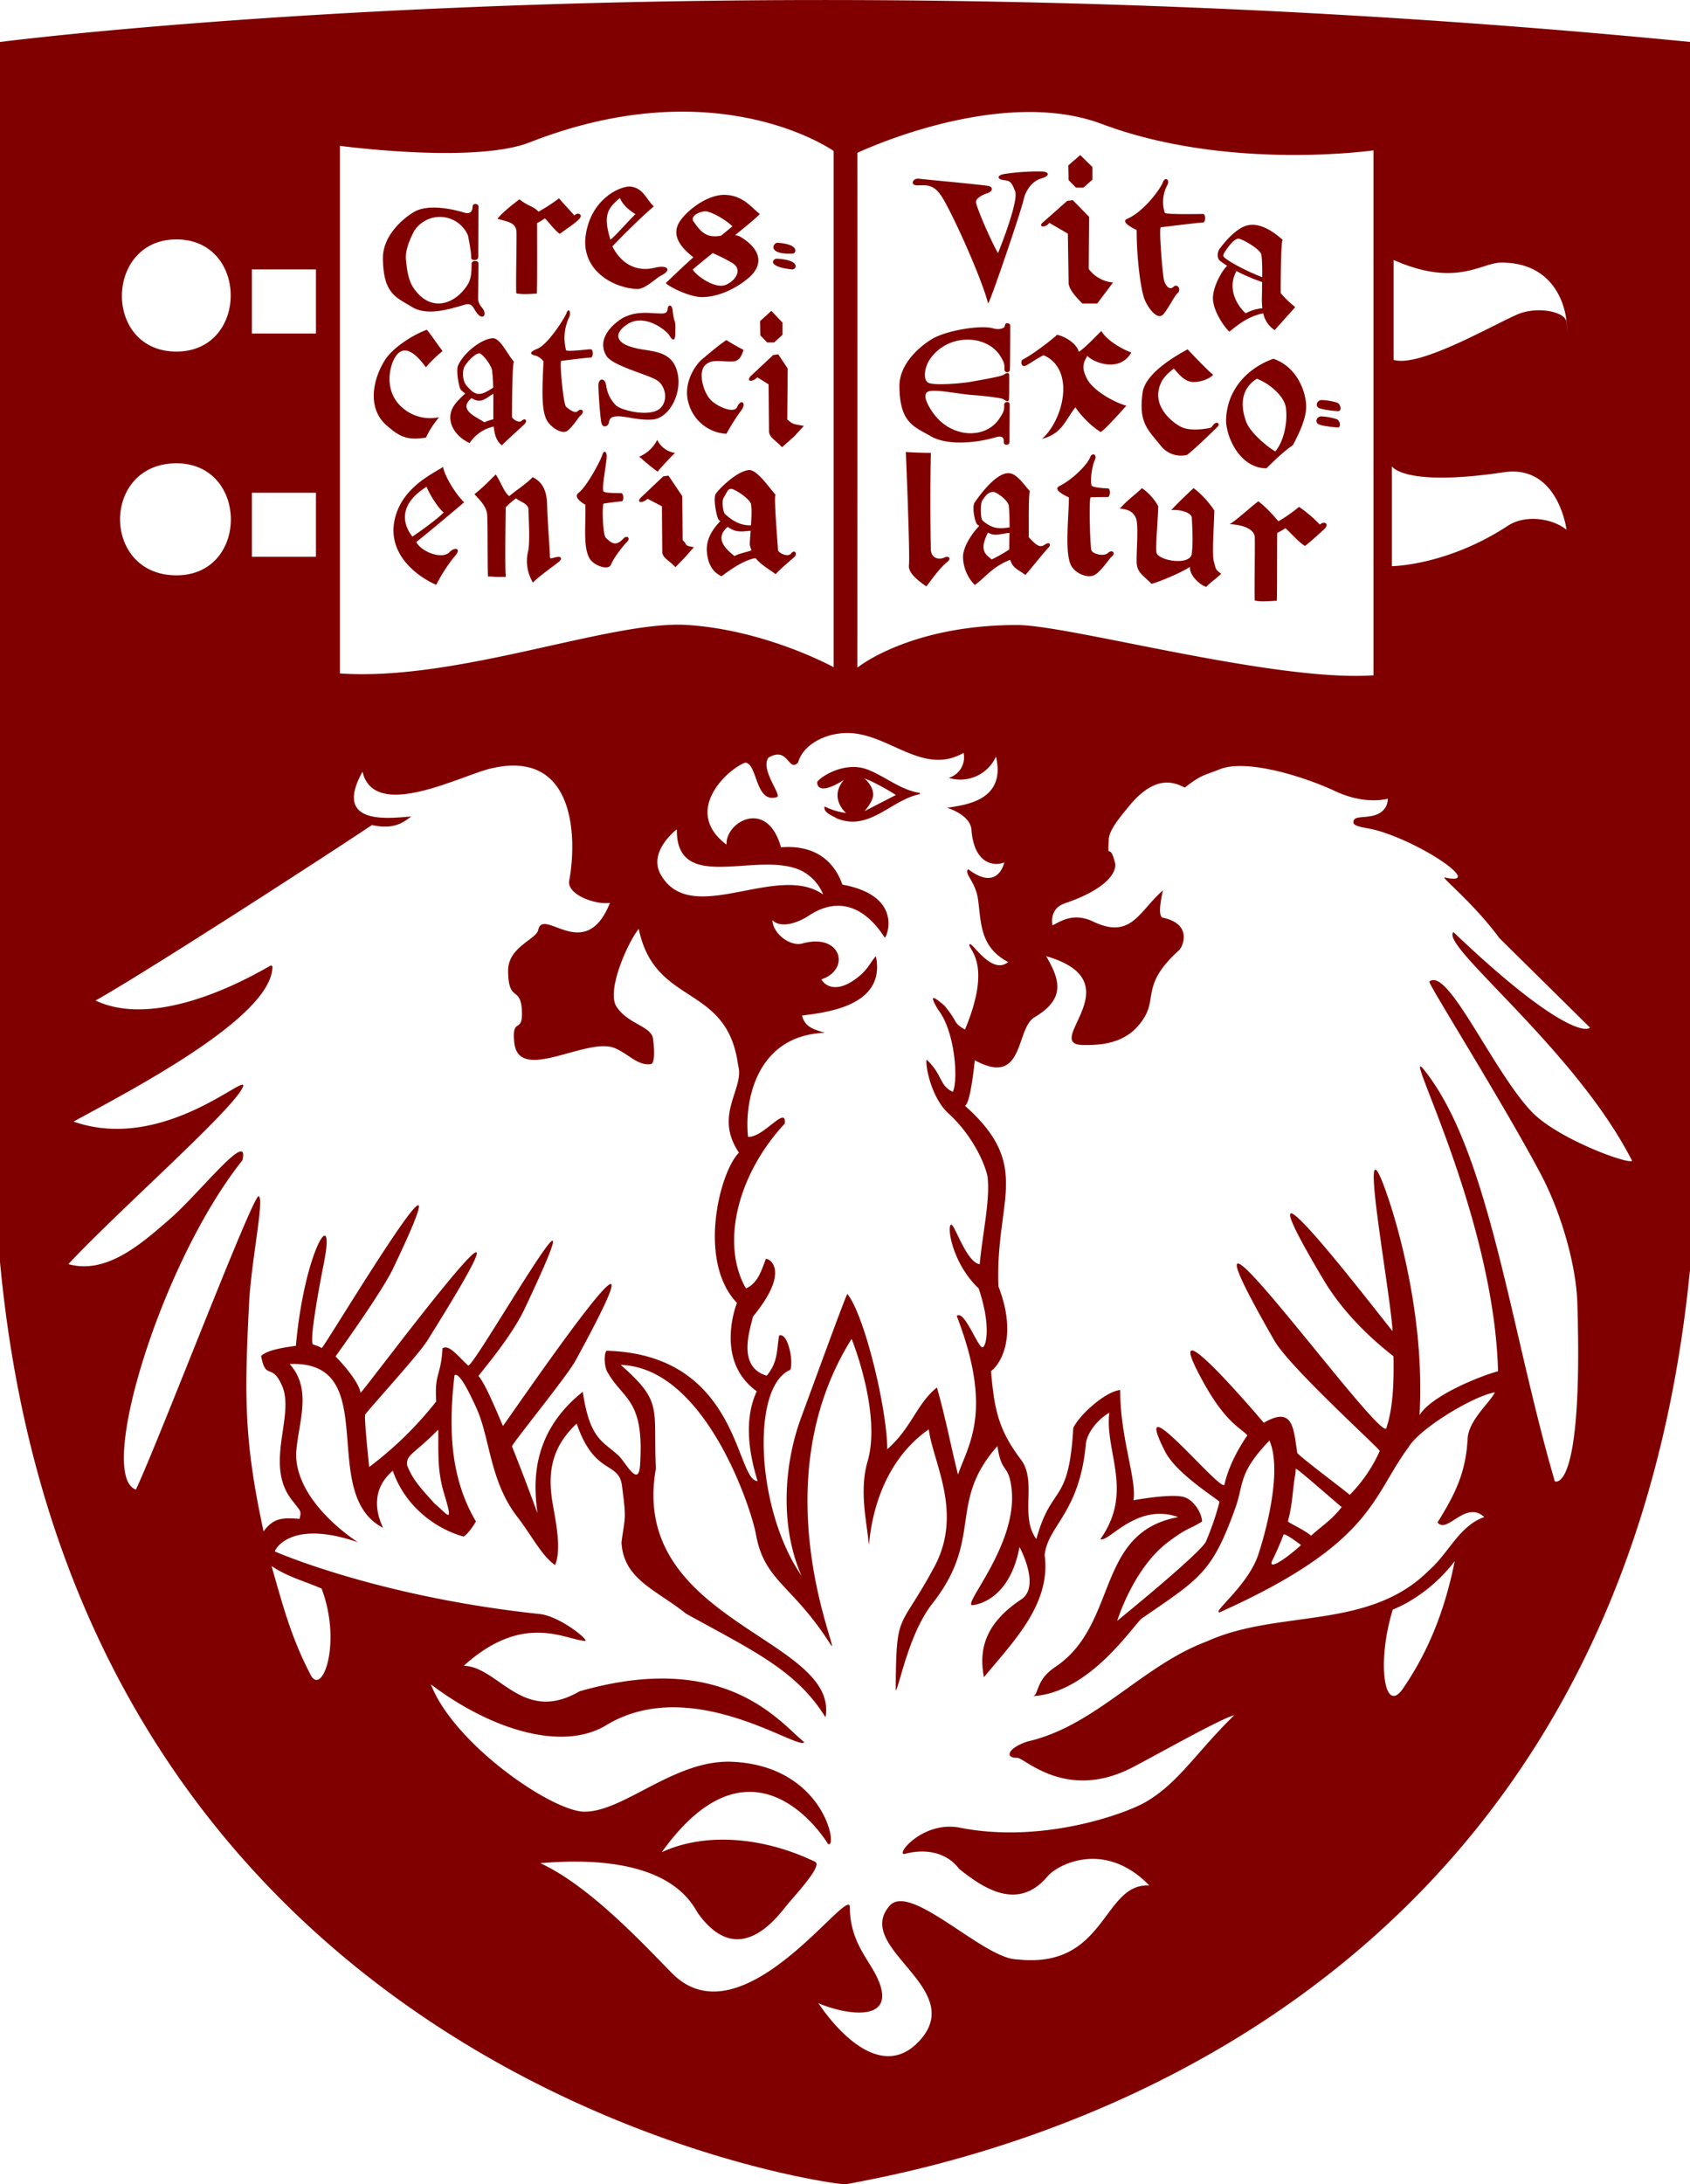 <svg xmlns="http://www.w3.org/2000/svg" width="24" height="31"><path fill="maroon" fill-rule="evenodd" d="M8.217 6.994c-.097.075.114.177.096.172.007.303-.036.615.066.77.064.095.265.166.3.075.033-.093.185-.282.22-.314.063-.057.007-.109-.046-.053-.11.119-.172.064-.253-.014-.039-.045-.054-.47-.026-.483 0 0 .203-.03.251-.03.038 0 .034-.118-.005-.118-.061 0-.241.001-.251-.027-.023-.059.036-.345.046-.474.008-.091-.04-.12-.064-.035-.026.083-.22.446-.334.531m.534-1.084c.118-.012.307.061.517.044.249-.019.445-.412.337-.718-.1-.29-.419-.239-.633-.31-.197-.054-.279-.179-.064-.323.253-.167.567.1.597.156.047.085.085.083.085-.027.007-.24-.015-.104-.038-.33-.008-.081-.066-.088-.072-.011-.005.079-.1.056-.171.056-.073-.002-.284-.035-.466.067-.116.069-.381.28-.233.534.087.147.597.267.723.352.128.085.156.302.035.402-.152.123-.564.02-.627-.055a.488.488 0 0 1-.133-.279c-.018-.112-.11-.102-.11 0 0 .101.024.449.042.53.016.086.1.057.108-.006.009-.061.048-.079.103-.082m.582.333a.495.495 0 0 1-.254.238 3 3 0 0 0 .259.213c.081-.091.155-.176.248-.265a.335.335 0 0 1-.253-.186m-1.27-.133c.086-.07.149-.188.184-.215.066-.055.011-.112-.044-.058-.045.044-.161-.059-.166-.067-.038-.044-.093-.635-.067-.648 0 0 .369-.047.418-.047.037.004.042-.115.002-.117-.06 0-.342.039-.352.011a.695.695 0 0 1 .039-.455c.043-.078-.002-.155-.03-.074-.033.083-.265.448-.414.509-.122.05-.109.078-.03.099.062.012.127.088.115.087-.012.303-.042.677.051.836.059.1.221.204.294.139m-1.022.624c-.093.089-.166.171-.303.28.064.073.171.167.181.295.008.128.003.725.011.874.1 0 .082.01.254.004-.017-.101-.003-.876-.003-.986.064-.063.073-.072.147-.128.053.047.177.075.177.159 0 .083.025.45-.004.586a.589.589 0 0 0 .068.451c.067-.076.316-.253.37-.297.053-.047.026-.082-.043-.063-.074.016-.087.031-.087-.017 0-.089-.035-.492-.04-.749-.01-.259-.133-.335-.205-.37-.073.082-.235.186-.332.269-.073-.055-.109-.178-.191-.308m-.983.175c.043.113.182.326.244.364-.107.11-.371.292-.445.344-.135-.171-.208-.453.201-.708m-.464.526c-.064.484.385.773.601.866.055-.112.165-.292.274-.419.082-.098-.009-.123-.083-.048-.099.111-.396.006-.475-.141.143-.11.518-.427.68-.563-.107-.103-.273-.357-.299-.503-.145.099-.625.304-.698.808m-.124-2.33c-.173.27-.268.695.032.943.142.121.259.215.547.162.058-.117.083-.155.185-.288a.6.6 0 0 1-.498-.117c-.299-.236-.206-.615-.118-.745.161-.243.39.105.431.153.054-.066.146-.158.236-.23-.09-.119-.163-.231-.223-.303-.191.07-.472.244-.592.425m1.389-.72c-.023-.03-.067-.078-.069-.137l.005-.509c0-.049-.097-.043-.097 0-.004.075.006.2-.058.303-.18.282-.523.398-.763.051-.082-.114-.101-.288-.112-.413-.016-.165.108-.38.115-.399a.434.434 0 0 1 .765.059c.023.112.047.247.047.318-.002.048.098.043.1-.006l.003-.722c.002-.04-.081-.053-.083 0-.004.1-.062.108-.136.083-.155-.046-.499-.122-.698-.004-.176.105-.445.351-.44.66.005.509.194.552.414.689.205.123.49.044.749-.034.103-.028.116.039.166.112.084.115.152.042.092-.051m.147 1.463v.103c-.036.009-.077.019-.128.044-.069-.06-.396-.169-.182-.344.132.079.182.017.31-.063v.26m-.002-.346c-.189.125-.249.121-.378-.028-.065-.076-.059-.22-.029-.273.058-.094.161-.188.21-.186.042.001.194.19.183.271.008.046.012.129.014.216m-.014-.701c-.168.016-.413.217-.486.39-.029.069.013.318.044.346.022.02.04.033.059.048-.111.106-.215.195-.212.35.005.15.122.284.274.354a.55.55 0 0 1 .343-.235c.011.12.039.208.116.267.056-.062.278-.258.321-.302.047-.045.012-.097-.043-.045-.032.032-.112-.014-.135-.052 0-.068 0-.757.028-.789-.101-.111-.196-.344-.309-.332m1.229-1.686c.067-.066-.004-.114-.063-.057-.044-.053-.157-.171-.217-.243a2.58 2.58 0 0 1-.292.19c-.064-.075-.143-.075-.271-.176-.071.055-.228.172-.312.276.149.043.261.053.27.182.006.106-.011.757-.002.876.08.018.177.01.291.004.008-.093.004-.909.004-1 .043-.024.087-.047.108-.069.047.037.14.174.215.221.058-.045.206-.14.269-.204m.45.287c-.098-.322-.061-.433.135-.591.044.11.157.19.22.228-.111.109-.283.308-.355.363m.638.396c-.389.1-.571-.217-.61-.302.157-.163.425-.431.588-.566-.108-.101-.152-.269-.343-.283-.167.004-.556.197-.625.699-.065.482.38.742.733.756.118 0 .264-.154.337-.19.157-.078.099-.155-.08-.114m1.095-.586l-.162.133a.434.434 0 0 1-.13.007c-.133-.019-.197-.121-.258-.204-.064-.085.1-.156.18-.147.082.011.262.109.37.211m-.28.38c.088.04.178.081.276.14.142.082.069.237-.084.308-.155.073-.433-.132-.476-.215a8.95 8.95 0 0 1 .284-.233m.668-.556c-.108-.076-.225-.258-.486-.27-.262-.011-.557.23-.653.381-.127.2.029.375.196.505-.107.093-.255.235-.392.366.055.06.355.204.523.199.254-.006.489-.139.634-.257.264-.212.172-.438-.096-.598a.231.231 0 0 0-.077-.025c.167-.134.313-.254.351-.301m.323 1.543l-.159-.167-.16.146.003.201.098.102h.099l.119-.11v-.172zm-.071-1.133c-.061-.004-.157.168.213.154.057-.002.1-.136-.213-.154m-.005.226c-.063-.005-.159.113.212.152.057.007.135-.132-.212-.152m.241 2.523l.138-.15c-.154-.029-.154-.019-.236-.093l.006-.722-.134-.201-.072.01-.308.289c-.083.076-.009.112.084.028l.159.099.006.68c.016.081.086.108.185.212l.172-.152zm-.944 1.283c.115.08.181.069.326.055-.006.08-.012.153-.012.185 0 .035.014.063.024.094-.075.026-.17.043-.243.08-.067-.06-.312-.23-.095-.414m.331-.022c-.125.003-.232-.037-.369-.159-.026-.022-.05-.18-.02-.232.059-.097.059-.127.112-.126.041 0 .293.155.279.237.01.059.005.171-.002.28m-.435-.06c-.112.117-.194.245-.193.406.006.155.056.307.21.377.137-.103.312-.226.482-.258.082.101.21.168.286.229.053-.065.222-.204.268-.247.045-.046 0-.11-.046-.05-.036.055-.155.015-.189-.041 0-.066-.062-.759-.035-.79-.098-.111-.267-.363-.381-.35-.166.016-.414.258-.467.337-.041.059.012.344.044.371l.021.016M9.787 5.75a.59.59 0 0 0 .529.407c.054-.102.155-.259.21-.331.081-.109-.002-.175-.059-.048-.044.098-.28-.009-.365-.093-.116-.109-.187-.394-.095-.494.092-.102.225-.055.396-.06.113-.005.136-.111.156-.165a3.156 3.156 0 0 1-.243-.139c-.11.071-.28.218-.354.28-.091.079-.279.351-.175.643M9.72 7.918l.134-.151c-.151-.028-.081-.027-.16-.101l-.005-.624-.196-.291-.074.01-.307.291c-.081.073-.01.108.085.028l.203.106.005.659c.017.082.088.101.187.205l.128-.132zm2.557 3.595s.123-.136.123-.234c0-.132-.123-.228-.123-.228.105.03.356.173.445.233l-.445.229zm.786-.241v-.018c-.275-.04-.491-.235-.742-.331-.348-.134-.716.138-.716.181 0 .096.099.145.38-.035-.221.259.03.47.03.47a.977.977 0 0 1-.306-.093c-.017.093.11.127.17.168.467.194.773-.261 1.184-.342m3.154-4.344c-.071.074-.197.159-.314.291.097.008.178.03.224.124.049.093.008.489.015.642.007.148.096.18.211.302.116-.03.437-.166.546-.242-.01.122.141.258.231.285.06-.066.125-.103.213-.187-.086-.058-.075-.066-.107-.182-.025-.111.006-.534.009-.715a1.328 1.328 0 0 0-.294-.318c-.081.075-.19.175-.318.312.095-.013.283.026.292.106.005.106.021.335 0 .512-.022.18-.497.098-.503-.023-.011-.124.024-.481.026-.651a.782.782 0 0 0-.231-.256m.238-1.393c.034-.179.157-.252.214-.305.08.09.16.192.28.192.118.001.24-.054.278-.103-.097-.08-.318-.316-.362-.361-.112.064-.598.32-.639.615-.059.437.077.524.266.763a.364.364 0 0 0 .364.121c.087-.06.404-.367.44-.406.032-.037-.015-.072-.054-.033-.039.036-.024.052-.077.06-.054.009-.27.046-.396-.021-.157-.084-.362-.281-.314-.522m-1.356-.047c.012.293-.139.602-.303.742.284-.075.321-.247.476-.449.085.129.244.284.36.351.082-.054.313-.319.364-.374-.167-.044-.489-.218-.569-.401-.064-.136-.049-.2.015-.307.056.076.448.259.624-.047-.193-.072-.366-.201-.425-.304-.052.044-.224.234-.321.295-.022-.105-.181-.218-.309-.242-.042.046-.344.28-.483.349-.042.021-.026.114.033.091.057-.025.15-.097.258-.15.125.05.267.179.28.446M15.044 6.9c-.116.057.154.166.136.161-.004.311-.065.82.04.981.064.098.212.163.311.125.095-.039.217-.233.253-.264.07-.053.01-.11-.049-.055-.058.055-.216.016-.237-.039-.017-.06-.037-.737-.009-.751 0 0 .19-.005.241-.003.04 0 .043-.123.004-.123-.07-.001-.223-.015-.232-.042-.023-.065.005-.272.044-.356.041-.084-.037-.121-.067-.039-.032.089-.232.302-.435.405m-1.094.203c.065-.101.106-.121.158-.121.047.003.228.13.219.215.008.055.01.171.01.289-.136.016-.232.033-.384-.098-.028-.023-.036-.233-.003-.285m.081.456c.1.056.15.021.305.004l-.004.236a1.955 1.955 0 0 1-.248.141c-.077-.064-.189-.119-.053-.381m-.125-.093c-.084.081-.233.289-.23.443a.583.583 0 0 0 .167.394c.153-.109.249-.259.504-.358.031.12.115.139.215.216.059-.066.276-.337.324-.384.048-.047.02-.094-.048-.047s-.115.019-.229-.106c.004-.067-.008-.621.018-.651-.104-.114-.199-.27-.322-.256-.179.014-.406.33-.462.413-.045.059.002.285.035.314.012.011.018.012.028.022m-1.042-1.05c.006.15.06 1.434.044 1.612-.01.103.124.21.247.295.06-.073.189-.265.297-.346.063-.053.019-.087-.03-.068-.096.046-.194.01-.203-.103a35.148 35.148 0 0 1 0-1.378 5.87 5.87 0 0 1-.355-.012m-.091-.931c.005.525.211.569.446.707.222.128.596.101.876.027.106-.032.164-.038.16.054 0 .059.081.047.081.003l.003-.532c0-.055-.078-.047-.078 0 0 .074 0 .096-.071.2-.193.291-.675.279-.933-.075-.089-.122-.169-.283-.067-.314.102-.031.412.035.618.052.122.007.406.038.442.059.032.023.079.054.079-.01.003-.061.003-.264.003-.325s-.046-.033-.081-.011c-.035.025-.338.076-.459.098-.121.023-.497.054-.596.02-.101-.034-.067-.24.023-.358.261-.352.79-.328.981-.035.065.102.065.126.065.202 0 .046.076.051.076 0 .005-.049.006-.58.006-.624 0-.04-.076-.056-.076 0 0 .038-.084.062-.167.038-.164-.051-.642.024-.855.143-.189.11-.48.363-.476.681m2.032-3.051a3.206 3.206 0 0 0-.534.034c-.116.017-.116.075-.02.088.096.009.115.029.166.161.046.134-.186.734-.244.875-.067-.103-.313-.653-.313-.728 0-.053.108-.106.155-.119.091-.029.089-.092.02-.106-.192-.028-.87-.088-.989-.103-.087-.007-.126.095-.021.095.108.002.221-.031.34.146.136.2.565 1.138.668 1.532.051-.083.479-1.345.504-1.479.03-.13.121-.258.247-.296.129-.035.118-.092.021-.1m.581.229l.127-.113v-.18l-.172-.169-.17.147.004.208.105.107h.106zm.196 1.645l.225-.299a.475.475 0 0 1-.346-.192l.005-.741-.231-.235-.079.01-.363.321c-.037.058.06.058.109-.009l.263.153.011.717c.02.086.09.169.195.275h.211zm1.503-1.271c-.069 0-.532.01-.544-.017a.502.502 0 0 1 .037-.394c.04-.085-.037-.12-.066-.034-.03.082-.262.408-.502.513-.124.05.151.166.132.161-.002.312.043.782.108.972.041.112.167.294.253.238.056-.036.177-.28.215-.31.067-.055.001-.151-.054-.094-.063.056-.115-.03-.132-.088-.02-.055-.077-.745-.048-.758 0 0 .547-.068.601-.068.038 0 .04-.121 0-.121m.842 1.338a.592.592 0 0 0-.236.072c-.079-.066-.284-.317-.133-.597-.021-.014-.043-.025-.063-.038.139.08.302.148.429.191l-.004.249c0 .047.003.085.007.123m-.002-.441c-.144-.052-.428-.188-.532-.275-.027-.022-.03-.035.004-.089.065-.099.14-.186.193-.182.044 0 .333.158.324.24.01.059.012.183.011.306m.177.751l.292-.326s-.13-.103-.207-.2c0-.068 0-.719.028-.754-.22-.2-.381-.226-.476-.211-.178.026-.36.258-.418.336-.043.062-.032.139 0 .168.035.029.081.059.13.089l-.025-.014c-.083.08-.205.31-.201.466.002.157.141.384.234.468.103-.08.256-.217.481-.26a.37.37 0 0 0 .162.238m.01 1.722c-.076-.037-.351-.252-.414-.418-.082-.223-.082-.469.151-.613.182.068.394.25.413.417.026.217-.035.474-.15.614m.247-.087c.08-.148.198-.385.19-.567-.01-.222-.145-.552-.466-.661-.407.147-.659.474-.671.86-.007.226.182.692.573.695.12-.118.248-.243.374-.327m.385 1.126a1.931 1.931 0 0 0-.296-.252 2.198 2.198 0 0 1-.293.205c-.066-.076-.152-.18-.285-.284-.08.056-.31.269-.408.325.141.004.35.051.357.184.005.107-.007.778 0 .9.086.019.188.009.313.003.006-.095.003-.868.006-.962.041-.024.091-.047.115-.069.048.036.195.207.28.253.058-.044.211-.18.278-.244.071-.071-.006-.117-.067-.059m0-1.417c.052.016.148.03.246.038.062.007.042-.097-.006-.117a.837.837 0 0 0-.219-.04c-.071 0-.105.093-.021.119m.249-.312a.806.806 0 0 0-.225-.039c-.067 0-.103.097-.02.12.054.015.153.033.248.037.065.007.044-.097-.003-.118m1.666 16.44c-.13.648-.35 1.248-.733 1.806-.269.397-.378-.373-.147-1.117.329-.134.657-.392.88-.689m-.365.131c-.857.86-2.142.548-3.155 1.009-.918.341-1.583 1.202-2.545 1.42-.284.093-.33.237-.15.232.106-.003.693.62 1.631.14.314-.161 1.287-.712 1.452-.743-.527.51-.792.965-1.263 1.234-.288.165-1.462.592-2.633.361-.519-.102-.918.384-.786.373.278-.075.589-.037.776.212.34.271.833.608 1.256.105.141-.167.813-.521 1.445.13-.672-.035-.605 1.193-1.879 1.049-.471-.003-1.513-1.099-1.809-.761-.527.602 1.131 1.173.413 1.928-.648.683-1.423-.544-1.423-.544.405.173 1.151.284.823-.385-.131-.265-.379-.503-.379-.994-.057-.244-1.54 1.942-2.522.955-.385-.389-1.166-1.24-1.873-1.564 1.873-.161 2.158.6 2.248.723.599.82 1.153-.013 1.28-.159.195-.226.472-.537.374-.584-.727-.351-1.557-.424-2.177-.136 1.327-1.855 2.36-.118 2.36-.118.146.092-.037-1.1-1.35-1.165-.82-.042-1.542.709-2.107.708-.46-.001-1.854-.958-2.182-1.808.811.617 1.846.971 2.491.58 1.212-.734 2.739.373 2.811.241-.338-.269-1.11-1.32-3.192-.721-.807.471-1.148-.349-1.643-.363.843-.761 1.428-.374 1.723-.352.07 0-.352-.352-.648-.383-2.3-.244-3.757-.887-3.757-.887-.012 0 .191-.472 1.18-.131 0 0-.886-.552-.879-1.261.029-.437.237-.905-.092-1.269 1.335-.056.386 1.836 1.324 2.323.02.009-.276-.451.141-.808.194.556.67.843 1.005.934.079-.045.176-.215.176-.214-.352-.594-.399-1.284-.304-2.076l.014-.007c.076.003.205.272.295.469.195.425.19 1.038.578 1.542.215.279.348.556.541.691.083-.197.021-.536.008-.626-.044-.321-.242-.884.299-1.382.253.742.597.527.643.882.065.499.043.42-.007.802.026.528.497.676.916 1.013.943.522 1.57.804 1.981 1.472.2-1.127-2.795-1.353-2.409-3.529-.04-.869.107-.942-.499-1.473 1.201.036 1.856 2.041 1.921 2.407.121.673.522.707 1.074 1.584.08.03-.986-2.336.284-4.361 0 0 .428 1.052.226 1.742-.121.415-.008.875.014 1.136.024.265-.052-.96.856-1.594.056.463.493 1.182.079 1.951-.504.937-.541.6-.549 1.752.046-.02.177-.794.523-1.233.73-.929.208-1.428.922-2.233.056.402.157.243.2.601.096.805-.731 1.685-.548 1.657.21-.029.548-.215.661-.825 0 0 .305.557.026.743-.504.335-.609.698-.531 1.105.405-.492.957-1.035.862-1.734.046-.422.495-.593.585-1.573.015-.162.175-.359.334-.446-.069.551.351 1.119-.127 1.793.109.06.514-.525 1.105-.312-1.187.218-.841 1.525-1.75 2.13-.275.183-.228.387-.31.41.813-.046 1.438-1.03 1.547-1.105.816-.561.995-.646 1.321-1.556.128-.345.035-.498.488-.966.198.461-.09 1.414-.159 1.62-.146.439-.659.819-.55.819 2.188-.981 2.16-1.641 2.684-2.344.157-.269.935-.735 1.226-.778-.071.147-.373.393-.387.659-.027.492-.183.792-.427 1.187.136.171.397-.324.664-.076-.353.119-.511.519-.785.755m-2.004-.698c.063-.231.063-.39.093-.593.013-.088.014-.077.018-.151.002-.024.619.522.653.544-.155.198-.287.269-.435.408-.104-.093-.335-.187-.329-.208m.187.34c-.285.255-.471.345-.409.218.069-.14.12-.26.159-.365.013-.035.25.147.25.147m2.797-2.467c-.261.069-.949.348-1.115.623.088-1.513-.393-2.996-.546-3.355-.298-.699.134 1.626.163 2.161.001.024-2.468-3.225-.977-.722.386.647.989 1.071.99 1.082.01.451-.02.783-.104 1.025-.152.123-3.363-4.343-1.588-1.25.22.384 1.508 1.545 1.497 1.568a2.11 2.11 0 0 1-.426.622c-.034-.035-.741-.564-.746-.597-.053-.345-.055-.67-.475-.426 0 0-1.581-1.872-.849-.56.32.574.531.637.616.739 0 0-.246.337-.325.697-.031.144-1.371-1.51-.845-.471.168.333.781.696.774.719a3.943 3.943 0 0 1-.193.563c-.085.172-1.261 1.125-1.259 1.124 0-.001.23-.754.73-1.124.285-.213.286-.166.475-.286-.004-.113-.109-.295-.246-.343-.172-.062-.729.042-.729.042.052-.283-.191-.894-.188-1.565-.21.021-.578.351-.666.538-.065 1.112-.303.779-.525 1.578-.242-.335.017-.817-.22-1.13-.327-.433-.376-.723-.424-1.255.076-.044.409-.417.106-1.201-.049-1.232.492-1.703-.476-2.565.081-.027.14-.644.14-.645.713.386.572-.448.85-.612.441-.26.361-.53.163-.866 1.262.365-.057 1.242.514 1.261.415.012.692-.093.872-.378.192-.298-.033-.482.502-.968.054-.048.196-.371-.229-.46-.093-.021.001-.389.001-.389-.34.292-.447.704-.993.443-.28-.134-.462-.002-.576.054 0 0-.058-.232.173-.312.599-.203.746-.446.714-.578-.081-.316-.106 0-.088-.333.007-.133.159-.312.284-.465.405-.498.693-.312.796-.268.236-.185.278-.172.497-.26.376-.15 1.189.1 1.644.314.221.101.485.162.742.105-.003.135-.096.208-.188.234-.142.045-.311 0-.3.106.006.061.201.072.322.106.674.187 1.547.801.974.671-.068-.015.413.366.776.861l1.286 1.269c-.059.071-.51.007-1.938-1.354-.203.185 1.737 1.671 2.537 3.247-.069.049-1.066-.319-1.426-.697-.555-.583-1.192-2.065-1.453-1.848-.032.012 1.053 1.73 1.59 2.748.271.516.493 1.255.511 1.812.086 2.742-.32 2.533-.32 2.533-.632-2.164-.928-4.674-1.851-5.833-.368-.463.986 2.027 1.045 4.271m.997-14.701l-.027-.198c-.019-.141-.42-.224-.703-.098-.396.176-1.388.751-1.75.642V3.69c.893.394 1.242.037 1.529.037.882 0 .926.837.926.837l.025.198m-.916 1.941c.774-.115.891.814.891.814h-.002c-.191-.154-.574-.223-.833-.053-.865.566-1.645.572-1.645.572V6.618s.165.297 1.589.085m-1.85 2.882c-1.405.098-4.32-.714-5.061-.714-1.529 0-2.268.605-2.268.605s.002-7.053 0-7.307c0 0 2.009-.958 3.47-.41 1.79.672 3.859.375 3.859.375v7.451zm-5.821 1.101a.303.303 0 0 1-.211.354.556.556 0 0 0 .671-.301c.154.651-.491.688-.693.727 0 0 .328.095.345.311.042.551.391.504.466.462-.013.066-.12.399-.512.098-.066.066.107.169.141.442.044.345.034.667.426.876-.24.195-.524-.311-.549-.25-.028.067.335.253-.064 1.208-.182-.106-.081-.085-.292-.34-.161-.138-.224-.169-.09.058.236.298.291.982.21 1.166-.194-.087-.144-.244-.373-.457-.021.09.07.544.307.76.408.374.553.827.56.916.033.341-.073.79-.113 1.228-.195-.028-.362-.595-.409-.561-.058.037.024.553.394.904.179.53.107.816.059.835-.063.028-.262-.543-.37-.444.525 1.36.158 1.834.018 2.252-.108-.429-.163-.75-.299-1.237-.287.229-.356.568-.706.878 0-.554-.316-1.893-.566-2.205-.011-.014-.452 1.2-.652 1.741-.261.699-.301 1.575 0 2.257-.65-.939-.719-2.686-.159-2.921.048-.126-.034-.537-.159-.487-.035.202-.012.374-.176.57-.429-.128-.234-.661-.195-.839.558-.679.209-.836.183-.818-.06.156-.113.346-.283.418-.358-.626-.128-1.607.551-2.339.029-.274-.304.204-.521.187-.056-.527.132-1.442 1.091-1.476-.183-.055-.281-.088-.325-.244.29-.043 1.2-.114 1.05-.843-.087.088-.114.218-.351.365-.16.099-.334.108-.424-.036.422-.141.283-.663-.268-.51-.169.048-.416-.132-.428-.331.123.125.371.033.515-.062.62-.41.998.184 1.082.311.025 0 .278-.593-.602-.753-.073-.208-.275-.576-.872-.53-.197-.705-.793-.357-.773-.037-.633-.474.011-1.072.266-1.165.178.016.138.586.45.489.075-.022-.242-.392-.121-.56.286-.166.279.212.42.071.07-.246.35-.385.581-.412.646-.093 1.15.628 1.77.274M11.839 9.47s-.953-.525-2.07-.599c-1.082-.075-3.265.804-4.942.687V2.07s1.912.258 2.697-.05c2.671-1.046 4.315.123 4.315.123V9.47zM4.487 7.903h-.91v-.909h.91v.909zm0-3.169h-.91v-.91h.91v.91zM2.506 8.166c-1.068 0-1.068-1.59 0-1.59 1.027 0 1.033 1.59 0 1.59m0-3.176c-1.044 0-1.022-1.592 0-1.592 1.027 0 1.027 1.592 0 1.592m6.879 7.427c-.191-.331.227-.646.227-.646-.012.93 1.157.292 1.768.587a.65.65 0 0 1 .31.338c-.656-.462-1.87.476-2.305-.279m-3.161 7.874c.005.319-.017.555.074.879.148.489.074.338-.128.169-.161-.181-.311-.33-.388-.542-.019-.151.1-.159.442-.506m-2.355-6.572l-.018-.018c-.021 0-1.52.961-2.494.5.726-.408 3.238-2.031 3.925-2.491.325.072.456-.048.559-.121-.262.016-1.133.155-.693-.636.169.709 1.39.055 1.828-.047 1.221-.285 1.212 1.04 1.108 1.59-.039.203.374.349.578.319-.35.877-.948.05-1.019.385-.029.135-.429.241-.427.578.002.46.179.209.195.565.018.346-.145.077-.108.451.059.593 1.025-.08 1.424.081.199.08.331.262.526.226.057-.047.031-.271.022-.352-.02-.188-.363-.21-.523-.467-.138-.225.158-.9.319-1.098.23 1.114 1.258.765 1.411 1.937.097.331-.353.699.012 1.239-.271.267-.597 1.536-.029 2.132-.097.269-.223.891.282 1.255-.17.367-.131.817.012 1.274-.315.001-.252-1.792-2.136-1.849-.042-.013-.053.204.002.3.226.403.529.38.464 1.329-.023.324-.21-.057-.31-.146-.228-.206-.404-.233-.503-.901-.766.611-.691 1.349-.643 1.725 0 0-.169-.468-.362-.949-.011-.026.777-.99.902-1.218 1.59-2.908-1.026.94-1.031.927-.141-.332-.265-.618-.347-.708.02-.04.456-.535.654-.952 1.23-2.602-.731.866-.801.802-.148-.134-.27-.304-.364-.244-.022.4-.116.346-.089.754a5.131 5.131 0 0 1-.952.931s-.077-.722-.056-.747c.154-.192.759-.851.882-1.048 2.015-3.215-.943.775-.949.741-.02-.127-.182-.337-.355-.516 0 0 .653-.904.814-1.241 1.226-2.562-.985 1.135-1.01 1.122-.053-.029-.058-.028-.12-.049-.062-.022.068-.738.153-1.17.166-.854-.279-.166-.4 1.187-.114.019-.39.048-.494.144.067.361.151.083.3.43.178.415-.248 1.097.123 1.596.143.192.152.16.123.287-.228-.017-.367-.022-.511.178-.28-1.296-.272-1.918-.206-3.236.03-.598.223-1.504.135-1.52-.084-.016-1.419 3.477-1.742 4.162-.563-.193.351-3.217 1.512-4.673.109-.463-.609.47-1.038.84-.393.341-.891.785-1.433.633.697-.748 2.293-2.149 2.471-2.499.148-.299-1.09.934-2.398.476.847-.461 2.822-1.486 2.825-2.2m-.013 8.508c.218.15.475.217.711.32.293.776.007 1.541-.157 1.223-.288-.555-.401-1.015-.554-1.543m20.155-4.321L24.01.596C10.328-.744 0 .596 0 .596v17.313c1.09 11.734 11.904 13.113 12.007 13.094 1.931-.354 10.997-2.207 12.004-13.097"/></svg>
